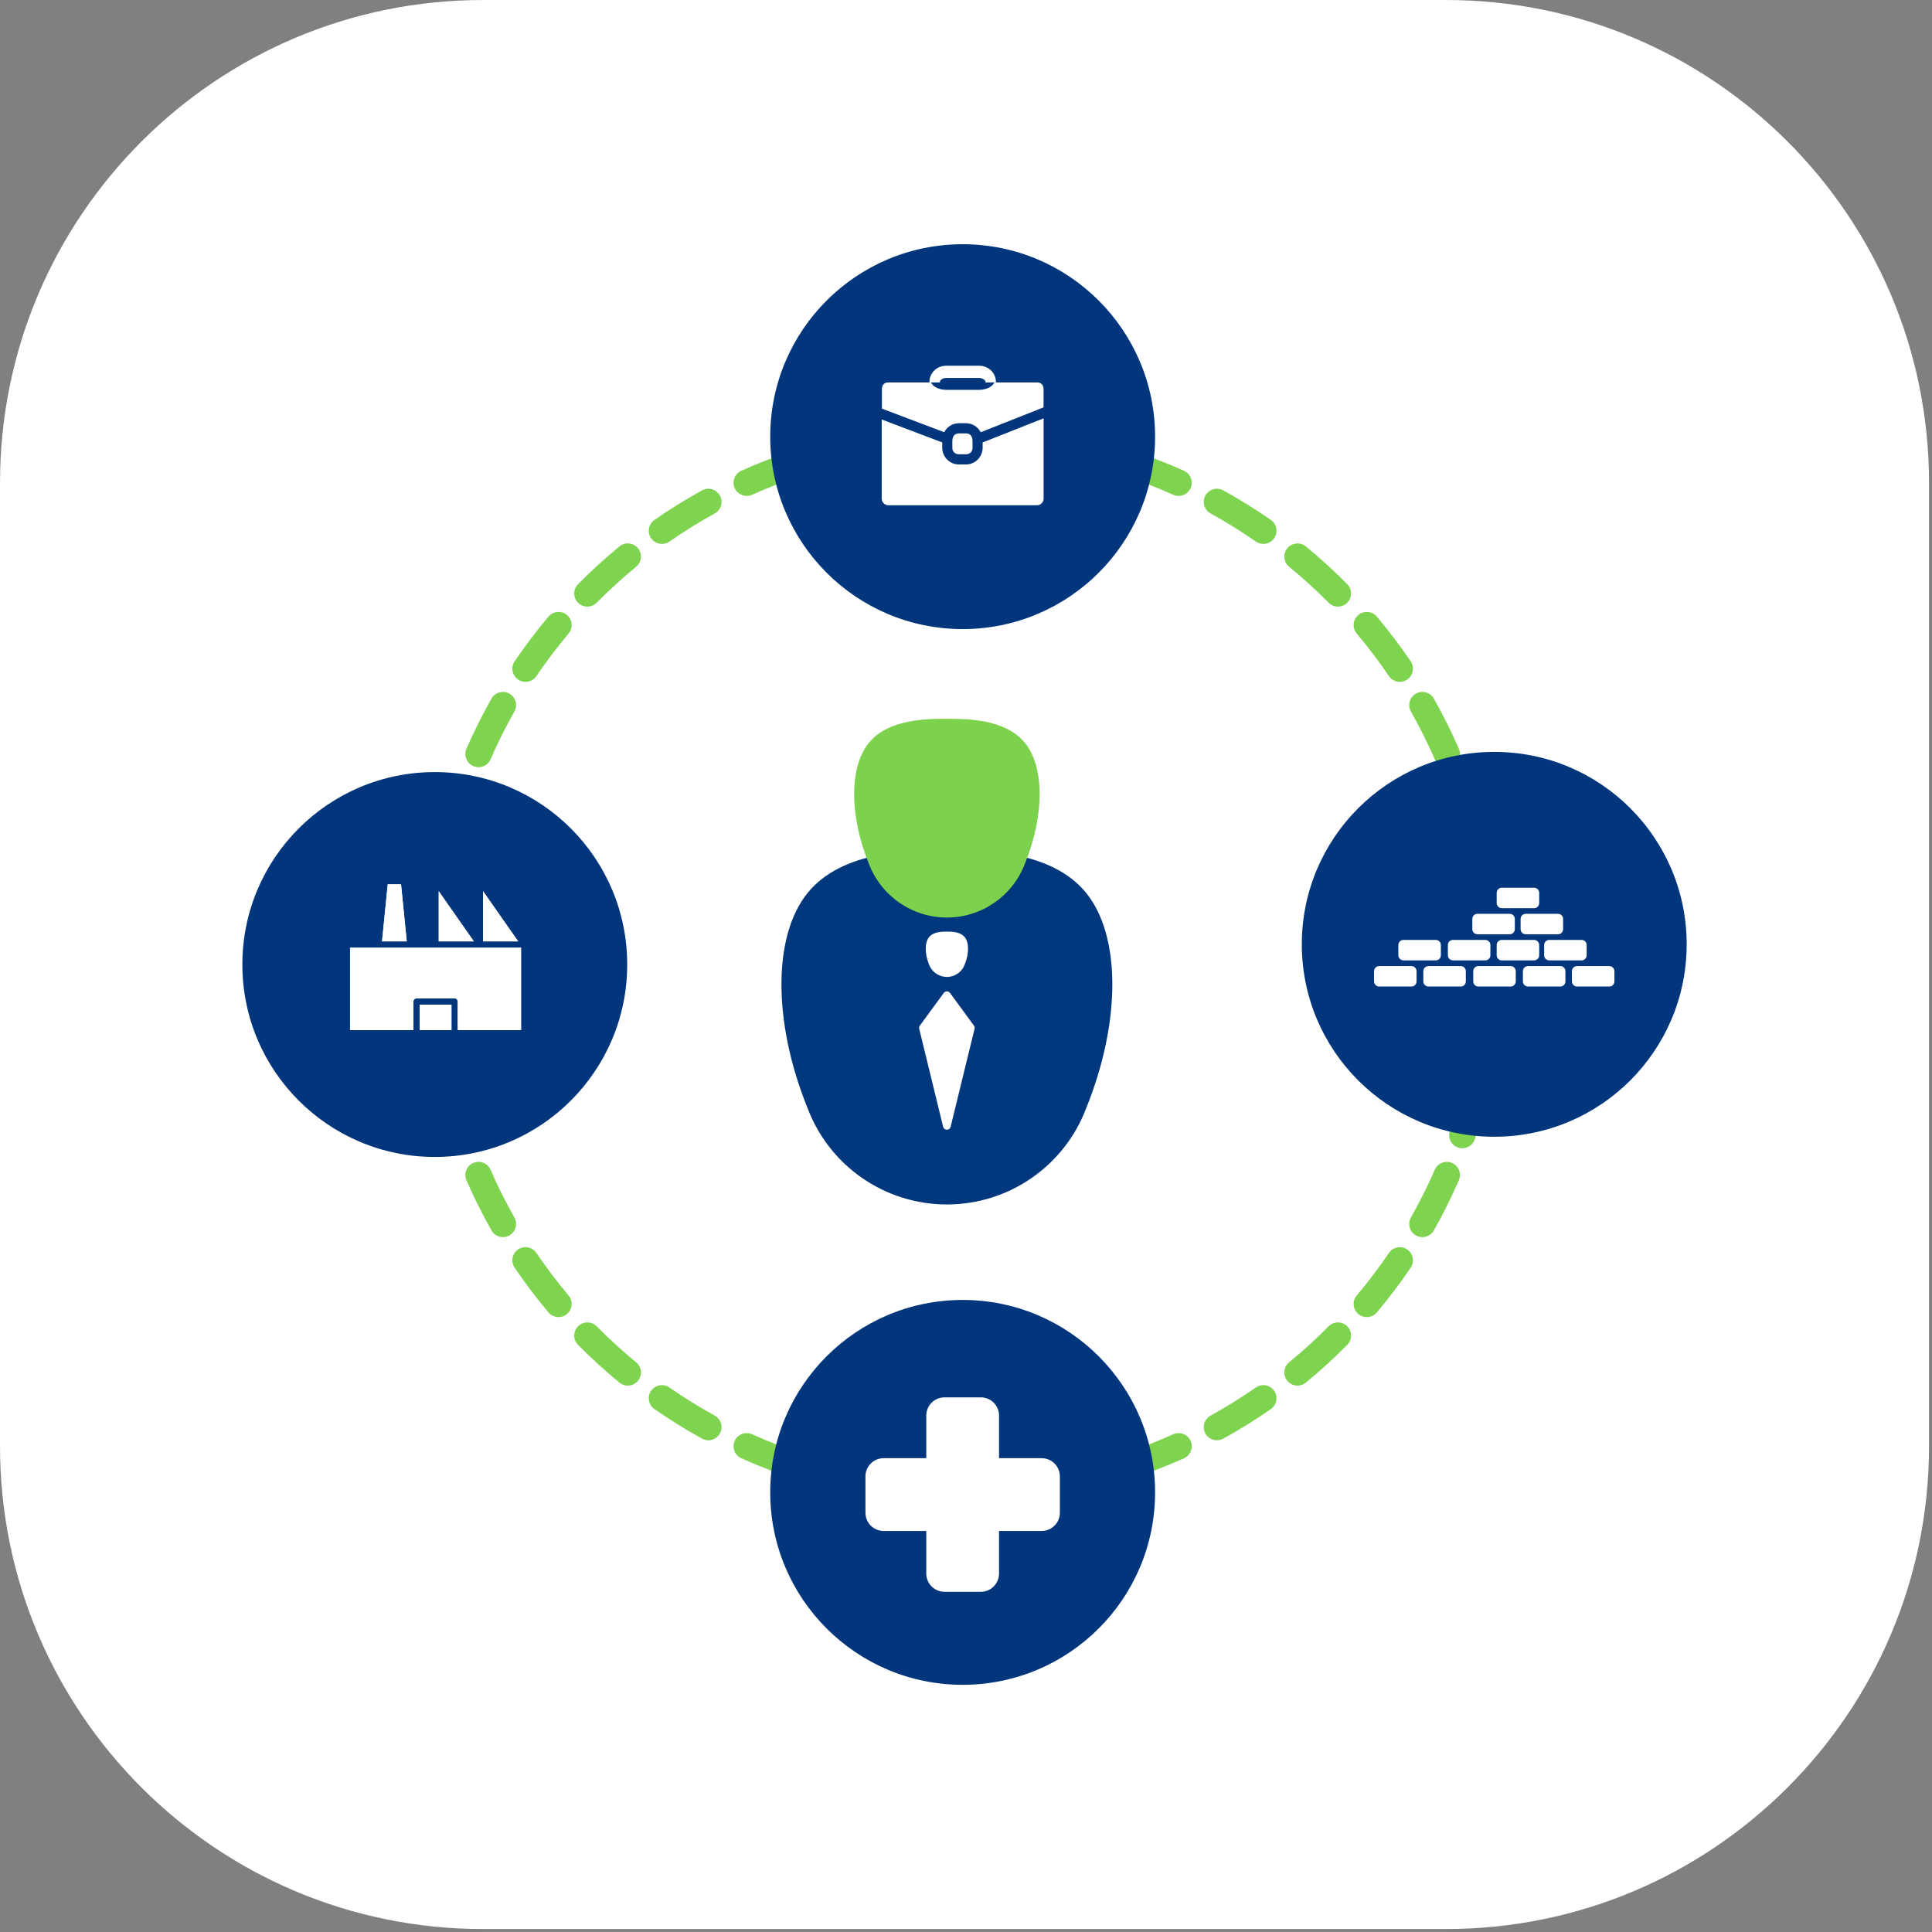 <?xml version="1.0" encoding="UTF-8" standalone="no"?>
<!DOCTYPE svg PUBLIC "-//W3C//DTD SVG 1.1//EN" "http://www.w3.org/Graphics/SVG/1.1/DTD/svg11.dtd">
<svg width="100%" height="100%" viewBox="0 0 379 379" version="1.1" xmlns="http://www.w3.org/2000/svg" xmlns:xlink="http://www.w3.org/1999/xlink" xml:space="preserve" xmlns:serif="http://www.serif.com/" style="fill-rule:evenodd;clip-rule:evenodd;stroke-linejoin:round;stroke-miterlimit:0.73;">
    <rect x="0" y="0" width="379" height="379" fill="#808080" stroke="none"/>
    <g>
        <g>
            <path d="M378.185,94.721L378.185,283.697C378.185,335.846 335.846,378.185 283.697,378.185L94.721,378.185C42.571,378.185 0.232,335.846 0.232,283.697L0.232,94.721C0.232,42.571 42.571,0.232 94.721,0.232L283.697,0.232C335.846,0.232 378.185,42.571 378.185,94.721Z" style="fill:white;stroke:white;stroke-width:0.46px;"/>
        </g>
        <g>
            <path d="M183.608,88.37C182.187,88.443 180.973,87.348 180.901,85.927C180.828,84.505 181.923,83.292 183.344,83.22C185.166,83.126 186.999,83.079 188.844,83.079C190.688,83.079 192.522,83.126 194.344,83.22C195.765,83.292 196.86,84.505 196.787,85.927C196.714,87.348 195.501,88.443 194.08,88.37C192.346,88.282 190.6,88.237 188.844,88.237C187.088,88.237 185.342,88.282 183.608,88.37ZM202.232,89.118C200.821,88.931 199.827,87.633 200.015,86.222C200.202,84.811 201.499,83.818 202.91,84.005C206.578,84.492 210.188,85.166 213.728,86.018C215.112,86.351 215.965,87.745 215.632,89.129C215.299,90.513 213.905,91.366 212.522,91.033C209.154,90.222 205.721,89.581 202.232,89.118ZM220.393,93.271C219.041,92.826 218.305,91.367 218.75,90.015C219.195,88.663 220.654,87.927 222.006,88.372C225.509,89.525 228.932,90.856 232.265,92.353C233.563,92.937 234.143,94.464 233.56,95.762C232.976,97.061 231.449,97.641 230.15,97.057C226.981,95.633 223.725,94.368 220.393,93.271ZM237.473,100.714C236.227,100.027 235.773,98.457 236.46,97.21C237.147,95.964 238.716,95.51 239.963,96.197C243.184,97.972 246.304,99.91 249.31,102C250.479,102.812 250.768,104.42 249.956,105.589C249.144,106.758 247.536,107.047 246.367,106.235C243.506,104.247 240.538,102.403 237.473,100.714ZM252.896,111.174C251.796,110.27 251.637,108.644 252.541,107.544C253.445,106.445 255.071,106.286 256.171,107.19C259.006,109.521 261.719,111.996 264.298,114.604C265.299,115.616 265.289,117.25 264.277,118.251C263.265,119.251 261.631,119.242 260.631,118.23C258.176,115.748 255.594,113.393 252.896,111.174ZM266.148,124.279C265.232,123.189 265.373,121.561 266.462,120.645C267.551,119.729 269.179,119.87 270.095,120.959C272.454,123.764 274.67,126.692 276.733,129.732C277.532,130.91 277.224,132.515 276.046,133.314C274.869,134.113 273.264,133.806 272.465,132.628C270.502,129.734 268.393,126.948 266.148,124.279ZM276.782,139.582C276.081,138.344 276.518,136.769 277.756,136.068C278.995,135.367 280.57,135.803 281.271,137.042C283.072,140.225 284.714,143.51 286.186,146.886C286.754,148.191 286.157,149.712 284.852,150.281C283.547,150.849 282.026,150.252 281.458,148.947C280.058,145.735 278.496,142.61 276.782,139.582ZM284.418,156.576C283.958,155.23 284.678,153.762 286.025,153.302C287.371,152.842 288.838,153.562 289.299,154.908C290.479,158.36 291.485,161.892 292.309,165.493C292.626,166.881 291.757,168.265 290.37,168.582C288.982,168.899 287.598,168.03 287.281,166.643C286.498,163.218 285.54,159.859 284.418,156.576ZM288.778,174.689C288.575,173.28 289.554,171.972 290.962,171.769C292.371,171.565 293.68,172.544 293.883,173.953C294.402,177.55 294.74,181.205 294.888,184.908C294.945,186.331 293.836,187.531 292.414,187.588C290.992,187.645 289.791,186.536 289.734,185.114C289.594,181.59 289.272,178.112 288.778,174.689ZM289.734,193.303C289.791,191.881 290.992,190.773 292.414,190.83C293.836,190.886 294.945,192.087 294.888,193.509C294.74,197.213 294.402,200.868 293.883,204.465C293.68,205.874 292.371,206.852 290.962,206.649C289.554,206.446 288.575,205.137 288.778,203.729C289.272,200.306 289.594,196.828 289.734,193.303ZM287.281,211.775C287.598,210.387 288.982,209.518 290.37,209.835C291.757,210.153 292.626,211.537 292.309,212.924C291.485,216.525 290.479,220.057 289.299,223.509C288.839,224.856 287.371,225.576 286.025,225.115C284.678,224.655 283.958,223.188 284.419,221.841C285.541,218.558 286.498,215.2 287.281,211.775ZM281.458,229.471C282.026,228.166 283.547,227.568 284.852,228.137C286.157,228.706 286.754,230.227 286.186,231.531C284.714,234.908 283.072,238.193 281.271,241.376C280.57,242.615 278.995,243.051 277.756,242.35C276.518,241.649 276.081,240.074 276.782,238.835C278.496,235.807 280.058,232.682 281.458,229.471ZM272.465,245.79C273.264,244.612 274.869,244.305 276.046,245.104C277.224,245.903 277.532,247.507 276.733,248.685C274.67,251.726 272.454,254.654 270.095,257.459C269.179,258.548 267.551,258.689 266.462,257.772C265.373,256.856 265.232,255.228 266.148,254.139C268.393,251.47 270.502,248.684 272.465,245.79ZM260.631,260.187C261.631,259.175 263.265,259.166 264.277,260.167C265.29,261.168 265.299,262.802 264.298,263.814C261.719,266.422 259.006,268.897 256.171,271.228C255.071,272.131 253.445,271.973 252.541,270.873C251.637,269.774 251.796,268.147 252.896,267.243C255.594,265.025 258.176,262.669 260.631,260.187ZM246.367,272.183C247.536,271.371 249.144,271.66 249.956,272.829C250.768,273.998 250.479,275.606 249.31,276.418C246.304,278.508 243.184,280.446 239.963,282.221C238.716,282.908 237.146,282.454 236.459,281.207C235.772,279.961 236.227,278.391 237.473,277.704C240.538,276.015 243.506,274.171 246.367,272.183ZM230.151,281.36C231.449,280.777 232.976,281.357 233.56,282.655C234.143,283.953 233.563,285.481 232.265,286.064C228.932,287.562 225.509,288.893 222.006,290.046C220.654,290.491 219.195,289.754 218.75,288.402C218.305,287.05 219.041,285.592 220.393,285.147C223.726,284.05 226.981,282.785 230.151,281.36ZM212.522,287.385C213.905,287.052 215.299,287.905 215.632,289.289C215.965,290.673 215.112,292.066 213.728,292.399C210.188,293.251 206.579,293.926 202.91,294.412C201.499,294.6 200.202,293.606 200.015,292.195C199.828,290.784 200.821,289.487 202.232,289.3C205.721,288.837 209.154,288.195 212.522,287.385ZM194.08,290.047C195.501,289.975 196.714,291.07 196.787,292.491C196.86,293.912 195.765,295.125 194.344,295.198C192.522,295.291 190.688,295.338 188.844,295.338C187,295.338 185.166,295.291 183.345,295.198C181.923,295.125 180.828,293.912 180.901,292.491C180.974,291.07 182.187,289.975 183.608,290.047C185.342,290.136 187.088,290.181 188.844,290.181C190.6,290.181 192.346,290.136 194.08,290.047ZM175.456,289.3C176.867,289.487 177.861,290.784 177.673,292.195C177.486,293.606 176.189,294.6 174.778,294.413C171.109,293.926 167.5,293.251 163.96,292.399C162.576,292.066 161.723,290.673 162.056,289.289C162.389,287.905 163.783,287.052 165.166,287.385C168.534,288.195 171.967,288.837 175.456,289.3ZM157.295,285.147C158.647,285.592 159.383,287.05 158.938,288.402C158.493,289.754 157.034,290.491 155.682,290.046C152.179,288.893 148.756,287.562 145.423,286.065C144.125,285.481 143.545,283.954 144.128,282.655C144.712,281.357 146.239,280.777 147.538,281.36C150.707,282.785 153.962,284.05 157.295,285.147ZM140.215,277.704C141.461,278.391 141.915,279.961 141.228,281.207C140.541,282.454 138.972,282.908 137.725,282.221C134.504,280.445 131.384,278.507 128.378,276.418C127.209,275.606 126.919,273.998 127.732,272.829C128.544,271.66 130.152,271.371 131.321,272.183C134.182,274.171 137.15,276.015 140.215,277.704ZM124.792,267.244C125.892,268.147 126.051,269.774 125.147,270.873C124.243,271.973 122.617,272.132 121.517,271.228C118.682,268.897 115.969,266.422 113.39,263.814C112.389,262.802 112.399,261.168 113.411,260.167C114.423,259.166 116.057,259.175 117.057,260.187C119.512,262.669 122.094,265.025 124.792,267.244ZM111.54,254.139C112.456,255.228 112.315,256.856 111.226,257.772C110.137,258.688 108.509,258.548 107.593,257.459C105.234,254.654 103.018,251.726 100.955,248.685C100.156,247.507 100.464,245.902 101.641,245.104C102.819,244.305 104.424,244.612 105.223,245.79C107.186,248.684 109.295,251.47 111.54,254.139ZM100.906,238.835C101.607,240.074 101.17,241.649 99.932,242.35C98.693,243.051 97.118,242.615 96.417,241.376C94.616,238.193 92.974,234.908 91.502,231.531C90.934,230.227 91.531,228.706 92.836,228.137C94.141,227.568 95.662,228.166 96.23,229.471C97.63,232.682 99.192,235.807 100.906,238.835ZM93.269,221.841C93.73,223.188 93.01,224.655 91.663,225.115C90.317,225.576 88.849,224.856 88.389,223.509C87.209,220.057 86.203,216.526 85.379,212.924C85.062,211.537 85.931,210.153 87.318,209.836C88.706,209.518 90.09,210.387 90.407,211.775C91.19,215.2 92.147,218.559 93.269,221.841ZM88.91,203.729C89.113,205.137 88.134,206.446 86.726,206.649C85.317,206.852 84.008,205.874 83.805,204.465C83.286,200.868 82.948,197.213 82.8,193.509C82.743,192.087 83.852,190.886 85.274,190.83C86.696,190.773 87.897,191.881 87.953,193.303C88.094,196.828 88.416,200.306 88.91,203.729ZM87.953,185.114C87.897,186.536 86.696,187.645 85.274,187.588C83.852,187.531 82.743,186.331 82.8,184.908C82.948,181.205 83.286,177.55 83.805,173.953C84.008,172.544 85.317,171.565 86.726,171.769C88.134,171.972 89.113,173.28 88.91,174.689C88.416,178.112 88.094,181.59 87.953,185.114ZM90.407,166.643C90.09,168.031 88.706,168.899 87.318,168.582C85.931,168.265 85.062,166.881 85.379,165.494C86.203,161.892 87.209,158.36 88.389,154.909C88.849,153.562 90.316,152.842 91.663,153.302C93.01,153.763 93.73,155.23 93.269,156.577C92.147,159.859 91.19,163.218 90.407,166.643ZM96.23,148.947C95.662,150.252 94.141,150.849 92.836,150.281C91.531,149.712 90.934,148.191 91.502,146.886C92.974,143.51 94.616,140.225 96.417,137.042C97.118,135.803 98.693,135.367 99.932,136.068C101.17,136.769 101.607,138.344 100.906,139.582C99.192,142.61 97.63,145.735 96.23,148.947ZM105.223,132.628C104.424,133.806 102.819,134.113 101.641,133.314C100.464,132.515 100.156,130.91 100.955,129.732C103.018,126.692 105.234,123.763 107.593,120.959C108.509,119.87 110.137,119.729 111.226,120.645C112.315,121.561 112.456,123.189 111.54,124.279C109.295,126.948 107.186,129.734 105.223,132.628ZM117.057,118.23C116.057,119.242 114.422,119.252 113.41,118.251C112.398,117.25 112.389,115.616 113.39,114.604C115.969,111.996 118.682,109.521 121.517,107.19C122.617,106.286 124.243,106.445 125.147,107.545C126.051,108.644 125.892,110.27 124.792,111.174C122.093,113.393 119.512,115.748 117.057,118.23ZM131.321,106.235C130.152,107.047 128.544,106.758 127.732,105.589C126.919,104.42 127.209,102.812 128.378,102C131.384,99.91 134.504,97.972 137.725,96.197C138.972,95.51 140.541,95.964 141.228,97.21C141.915,98.457 141.461,100.027 140.215,100.714C137.15,102.403 134.182,104.247 131.321,106.235ZM147.537,97.057C146.239,97.641 144.712,97.061 144.128,95.762C143.545,94.464 144.125,92.937 145.423,92.353C148.755,90.856 152.179,89.525 155.682,88.372C157.034,87.927 158.493,88.663 158.938,90.015C159.383,91.367 158.646,92.826 157.295,93.271C153.962,94.368 150.707,95.633 147.537,97.057ZM165.166,91.033C163.782,91.366 162.389,90.513 162.056,89.129C161.723,87.745 162.576,86.351 163.959,86.018C167.5,85.166 171.109,84.492 174.778,84.005C176.189,83.818 177.486,84.811 177.673,86.222C177.86,87.633 176.867,88.931 175.456,89.118C171.967,89.581 168.534,90.222 165.166,91.033Z" style="fill:rgb(126,211,79);"/>
            <circle cx="188.844" cy="85.658" r="37.749" style="fill:rgb(1,54,124);"/>
            <circle cx="85.293" cy="189.209" r="37.749" style="fill:rgb(1,54,124);"/>
            <rect x="82.337" y="197.089" width="6.212" height="4.97" style="fill:white;"/>
            <rect x="82.337" y="197.089" width="6.212" height="4.97" style="fill:white;"/>
            <rect x="82.337" y="197.089" width="6.212" height="4.97" style="fill:white;"/>
            <path d="M102.217,185.907L102.217,202.059L89.792,202.059L89.792,196.468C89.792,196.127 89.512,195.847 89.171,195.847L81.716,195.847C81.375,195.847 81.095,196.127 81.095,196.468L81.095,202.059L68.67,202.059L68.67,185.907L102.217,185.907Z" style="fill:white;fill-rule:nonzero;"/>
            <rect x="82.337" y="197.089" width="6.212" height="4.97" style="fill:white;"/>
            <path d="M102.217,185.907L102.217,202.059L89.792,202.059L89.792,196.468C89.792,196.127 89.512,195.847 89.171,195.847L81.716,195.847C81.375,195.847 81.095,196.127 81.095,196.468L81.095,202.059L68.67,202.059L68.67,185.907L102.217,185.907Z" style="fill:white;fill-rule:nonzero;"/>
            <path d="M79.79,184.665L74.945,184.665L76.063,173.482L78.672,173.482L79.79,184.665Z" style="fill:white;fill-rule:nonzero;"/>
            <path d="M79.79,184.665L74.945,184.665L76.063,173.482L78.672,173.482L79.79,184.665Z" style="fill:white;fill-rule:nonzero;"/>
            <path d="M78.61,188.392L78.61,192.119C78.61,192.462 78.332,192.741 77.989,192.741L74.261,192.741C73.919,192.741 73.64,192.462 73.64,192.119L73.64,188.392C73.64,188.049 73.919,187.771 74.261,187.771L77.989,187.771C78.332,187.771 78.61,188.049 78.61,188.392Z" style="fill:white;"/>
            <rect x="74.883" y="189.013" width="2.485" height="2.485" style="fill:white;"/>
            <path d="M87.929,188.392L87.929,192.119C87.929,192.462 87.65,192.741 87.307,192.741L83.58,192.741C83.237,192.741 82.959,192.462 82.959,192.119L82.959,188.392C82.959,188.049 83.237,187.771 83.58,187.771L87.307,187.771C87.65,187.771 87.929,188.049 87.929,188.392Z" style="fill:white;"/>
            <rect x="84.201" y="189.013" width="2.485" height="2.485" style="fill:white;"/>
            <path d="M97.247,188.392L97.247,192.119C97.247,192.462 96.969,192.741 96.626,192.741L92.899,192.741C92.556,192.741 92.277,192.462 92.277,192.119L92.277,188.392C92.277,188.049 92.556,187.771 92.899,187.771L96.626,187.771C96.969,187.771 97.247,188.049 97.247,188.392Z" style="fill:white;"/>
            <rect x="93.52" y="189.013" width="2.485" height="2.485" style="fill:white;"/>
            <path d="M101.646,184.665L94.762,184.665L94.762,174.83L101.646,184.665Z" style="fill:white;fill-rule:nonzero;"/>
            <path d="M101.646,184.665L94.762,184.665L94.762,174.83L101.646,184.665Z" style="fill:white;fill-rule:nonzero;"/>
            <path d="M92.948,184.665L86.065,184.665L86.065,174.83L92.948,184.665Z" style="fill:white;fill-rule:nonzero;"/>
            <path d="M92.948,184.665L86.065,184.665L86.065,174.83L92.948,184.665Z" style="fill:white;fill-rule:nonzero;"/>
            <circle cx="188.844" cy="292.76" r="37.749" style="fill:rgb(1,54,124);"/>
            <circle cx="293.125" cy="185.247" r="37.749" style="fill:rgb(1,54,124);"/>
            <g>
                <g>
                    <path d="M185.751,166.733C192.583,166.733 206.248,166.733 213.08,175.175C219.913,183.617 219.913,200.502 213.08,217.386C213.08,217.387 213.079,217.387 213.079,217.388C208.785,228.756 197.902,236.279 185.75,236.279C173.598,236.279 162.716,228.756 158.422,217.388C158.422,217.387 158.421,217.387 158.421,217.386C151.589,200.502 151.589,183.617 158.421,175.175C165.253,166.733 178.918,166.733 185.751,166.733Z" style="fill:rgb(1,55,125);"/>
                    <path d="M185.141,194.783C185.283,194.589 185.51,194.474 185.751,194.474C185.992,194.474 186.218,194.589 186.36,194.783C187.584,196.453 190.287,200.142 191.056,201.192C191.188,201.372 191.234,201.601 191.181,201.818C190.661,203.948 187.844,215.48 186.485,221.045C186.402,221.383 186.099,221.621 185.751,221.621C185.402,221.621 185.099,221.383 185.016,221.045C183.657,215.48 180.841,203.948 180.32,201.818C180.267,201.601 180.313,201.372 180.445,201.192C181.215,200.142 183.917,196.453 185.141,194.783Z" style="fill:white;"/>
                    <path d="M185.751,182.752C186.624,182.752 188.371,182.752 189.245,183.831C190.118,184.91 190.118,187.069 189.245,189.228C189.244,189.229 189.244,189.231 189.243,189.232C188.694,190.684 187.303,191.645 185.75,191.645C184.198,191.645 182.807,190.684 182.258,189.232C182.258,189.231 182.257,189.229 182.256,189.228C181.383,187.069 181.383,184.91 182.256,183.831C183.13,182.752 184.877,182.752 185.751,182.752Z" style="fill:white;"/>
                    <path d="M185.751,141.008C189.58,141.008 197.24,141.008 201.07,145.74C204.9,150.472 204.9,159.937 201.07,169.402C201.07,169.402 201.07,169.403 201.069,169.404C198.662,175.776 192.562,179.993 185.75,179.993C178.939,179.993 172.839,175.776 170.432,169.404C170.431,169.403 170.431,169.402 170.431,169.402C166.601,159.937 166.601,150.472 170.431,145.74C174.261,141.008 181.921,141.008 185.751,141.008Z" style="fill:rgb(124,210,76);"/>
                </g>
            </g>
            <g>
                <path d="M297.345,190.517L297.345,192.523C297.345,193.076 296.896,193.526 296.342,193.526L290.008,193.526C289.455,193.526 289.005,193.076 289.005,192.523L289.005,190.517C289.005,189.964 289.455,189.514 290.008,189.514L296.342,189.514C296.896,189.514 297.345,189.964 297.345,190.517Z" style="fill:white;"/>
                <path d="M307.087,190.517L307.087,192.523C307.087,193.076 306.638,193.526 306.084,193.526L299.75,193.526C299.197,193.526 298.748,193.076 298.748,192.523L298.748,190.517C298.748,189.964 299.197,189.514 299.75,189.514L306.084,189.514C306.638,189.514 307.087,189.964 307.087,190.517Z" style="fill:white;"/>
                <path d="M277.889,190.517L277.889,192.523C277.889,193.076 277.439,193.526 276.886,193.526L270.552,193.526C269.999,193.526 269.549,193.076 269.549,192.523L269.549,190.517C269.549,189.964 269.999,189.514 270.552,189.514L276.886,189.514C277.439,189.514 277.889,189.964 277.889,190.517Z" style="fill:white;"/>
                <path d="M301.944,185.387L301.944,187.393C301.944,187.946 301.495,188.396 300.941,188.396L294.607,188.396C294.054,188.396 293.604,187.946 293.604,187.393L293.604,185.387C293.604,184.834 294.054,184.384 294.607,184.384L300.941,184.384C301.495,184.384 301.944,184.834 301.944,185.387Z" style="fill:white;"/>
                <path d="M292.37,185.387L292.37,187.393C292.37,187.946 291.92,188.396 291.367,188.396L285.033,188.396C284.479,188.396 284.03,187.946 284.03,187.393L284.03,185.387C284.03,184.834 284.479,184.384 285.033,184.384L291.367,184.384C291.92,184.384 292.37,184.834 292.37,185.387Z" style="fill:white;"/>
                <path d="M311.253,185.387L311.253,187.393C311.253,187.946 310.803,188.396 310.25,188.396L303.916,188.396C303.362,188.396 302.913,187.946 302.913,187.393L302.913,185.387C302.913,184.834 303.362,184.384 303.916,184.384L310.25,184.384C310.803,184.384 311.253,184.834 311.253,185.387Z" style="fill:white;"/>
                <path d="M316.7,190.517L316.7,192.523C316.7,193.076 316.251,193.526 315.697,193.526L309.363,193.526C308.81,193.526 308.36,193.076 308.36,192.523L308.36,190.517C308.36,189.964 308.81,189.514 309.363,189.514L315.697,189.514C316.251,189.514 316.7,189.964 316.7,190.517Z" style="fill:white;"/>
                <path d="M306.635,180.266L306.635,182.272C306.635,182.825 306.186,183.275 305.633,183.275L299.299,183.275C298.745,183.275 298.296,182.825 298.296,182.272L298.296,180.266C298.296,179.713 298.745,179.263 299.299,179.263L305.633,179.263C306.186,179.263 306.635,179.713 306.635,180.266Z" style="fill:white;"/>
                <path d="M297.163,180.266L297.163,182.272C297.163,182.825 296.713,183.275 296.16,183.275L289.826,183.275C289.273,183.275 288.823,182.825 288.823,182.272L288.823,180.266C288.823,179.713 289.273,179.263 289.826,179.263L296.16,179.263C296.713,179.263 297.163,179.713 297.163,180.266Z" style="fill:white;"/>
                <path d="M282.657,185.387L282.657,187.393C282.657,187.946 282.208,188.396 281.654,188.396L275.32,188.396C274.767,188.396 274.317,187.946 274.317,187.393L274.317,185.387C274.317,184.834 274.767,184.384 275.32,184.384L281.654,184.384C282.208,184.384 282.657,184.834 282.657,185.387Z" style="fill:white;"/>
                <path d="M287.552,190.517L287.552,192.523C287.552,193.076 287.103,193.526 286.549,193.526L280.216,193.526C279.662,193.526 279.213,193.076 279.213,192.523L279.213,190.517C279.213,189.964 279.662,189.514 280.216,189.514L286.549,189.514C287.103,189.514 287.552,189.964 287.552,190.517Z" style="fill:white;"/>
                <path d="M301.944,175.15L301.944,177.156C301.944,177.709 301.495,178.159 300.941,178.159L294.607,178.159C294.054,178.159 293.604,177.709 293.604,177.156L293.604,175.15C293.604,174.597 294.054,174.147 294.607,174.147L300.941,174.147C301.495,174.147 301.944,174.597 301.944,175.15Z" style="fill:white;"/>
            </g>
            <path d="M195.98,277.688L195.98,308.693C195.98,310.662 194.381,312.261 192.412,312.261L185.276,312.261C183.307,312.261 181.708,310.662 181.708,308.693L181.708,277.688C181.708,275.719 183.307,274.12 185.276,274.12L192.412,274.12C194.381,274.12 195.98,275.719 195.98,277.688Z" style="fill:white;"/>
            <path d="M204.346,300.327L173.342,300.327C171.372,300.327 169.774,298.728 169.774,296.758L169.774,289.622C169.774,287.653 171.372,286.054 173.342,286.054L204.346,286.054C206.315,286.054 207.914,287.653 207.914,289.622L207.914,296.758C207.914,298.728 206.315,300.327 204.346,300.327Z" style="fill:white;"/>
            <g id="Guides">
                <path id="path1278" d="M185.655,71.744C184.814,71.744 184.046,72.017 183.428,72.543C182.81,73.069 182.328,73.918 182.328,74.902C182.328,74.942 182.34,74.979 182.342,75.02L174.214,75.02C173.53,75.02 173.072,75.481 173.004,76.164L173.004,80.162L185.223,84.786C185.759,83.759 186.808,83.049 188.024,83.026C188.045,83.019 188.062,83.012 188.083,83.012L189.522,83.012C189.546,83.012 189.568,83.026 189.591,83.026C190.806,83.053 191.853,83.765 192.385,84.793L204.715,79.913L204.715,76.23C204.684,75.511 204.192,75.02 203.477,75.02L195.356,75.02C195.358,74.979 195.37,74.942 195.37,74.902C195.37,73.918 194.888,73.069 194.27,72.543C193.652,72.018 192.884,71.744 192.043,71.744L185.655,71.744ZM185.655,74.138L192.043,74.138C192.495,74.138 192.867,74.312 193.081,74.494C193.294,74.675 193.323,74.798 193.323,74.902C193.323,74.946 193.305,74.98 193.299,75.02C193.912,75.02 194.267,75.019 195.097,75.02C194.902,75.358 194.62,75.655 194.284,75.874C193.661,76.279 192.884,76.476 192.043,76.476L185.655,76.476C184.814,76.476 184.038,76.28 183.414,75.874C183.078,75.655 182.796,75.358 182.601,75.02C183.637,75.02 183.64,75.02 184.4,75.02C184.394,74.98 184.376,74.946 184.376,74.902C184.376,74.798 184.404,74.675 184.618,74.494C184.831,74.312 185.203,74.138 185.655,74.138ZM204.725,82.061L192.766,86.799L192.766,87.83C192.766,89.629 191.3,91.112 189.518,91.112L188.083,91.112C186.302,91.112 184.839,89.629 184.839,87.83L184.839,86.792L172.966,82.289L172.966,97.839C172.966,98.455 173.519,99.112 174.211,99.112L203.48,99.112C204.173,99.112 204.725,98.454 204.725,97.839L204.725,82.061ZM188.083,85.018L188.083,85.022C187.97,85.022 187.873,85.057 187.772,85.077C187.716,85.09 187.654,85.081 187.602,85.108C187.175,85.275 186.897,85.668 186.855,86.187C186.85,86.251 186.838,86.315 186.821,86.377L186.821,87.837C186.821,88.584 187.343,89.11 188.083,89.11L189.518,89.11C190.258,89.11 190.781,88.584 190.781,87.837L190.781,86.381C190.765,86.322 190.755,86.262 190.75,86.201C190.712,85.673 190.438,85.274 190.006,85.108C189.862,85.054 189.697,85.018 189.522,85.018L188.083,85.018Z" style="fill:white;fill-rule:nonzero;"/>
            </g>
        </g>
    </g>
</svg>
